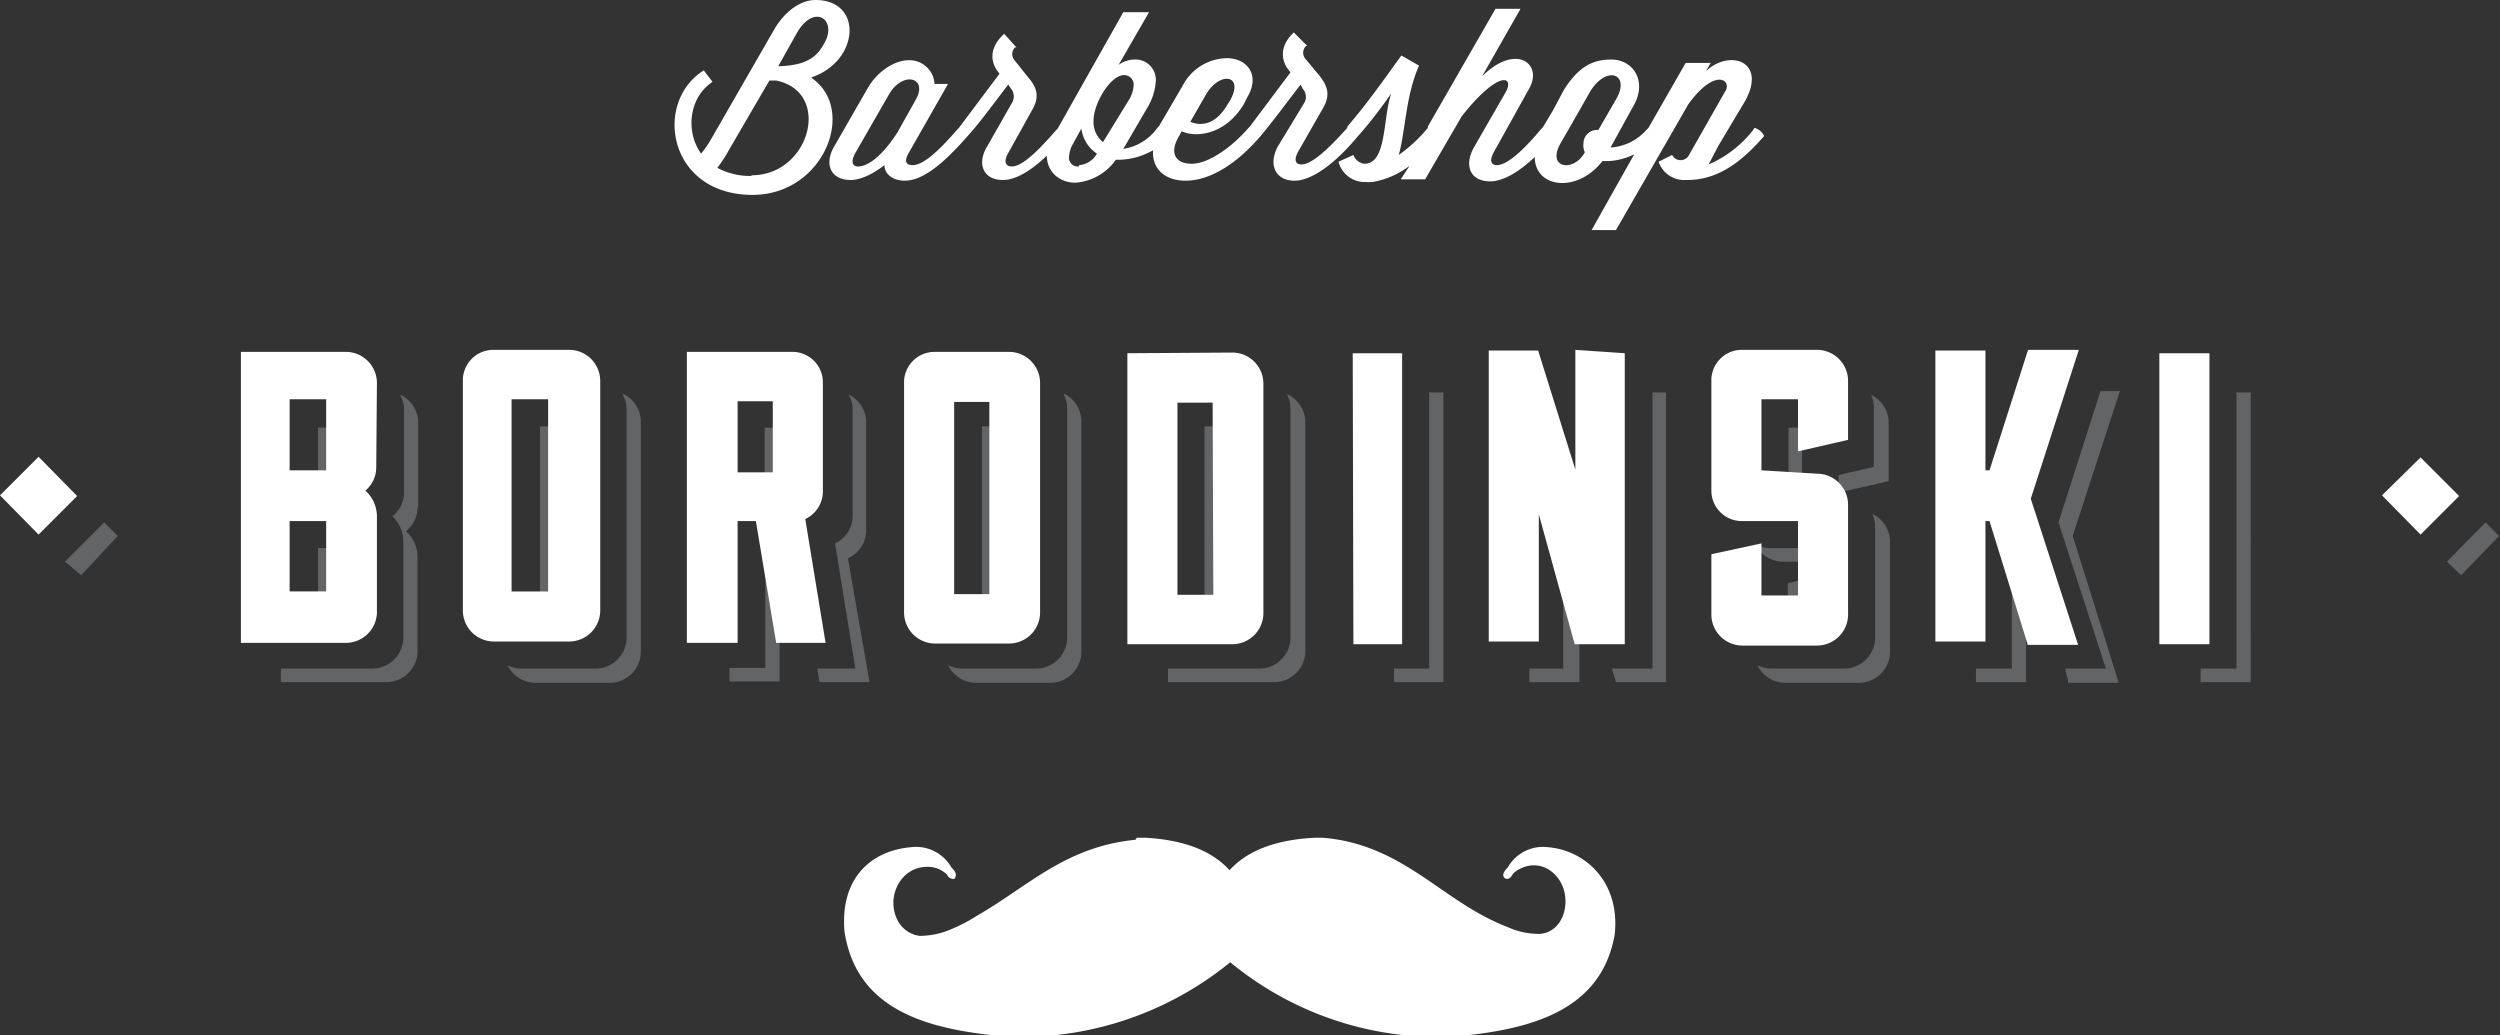 <svg xmlns="http://www.w3.org/2000/svg" viewBox="0 0 369.44 153"><rect x="0" y="0" width="369.44" height="153" fill="#333333" stroke="none"/><path d="M120 11.4c7-2.4 7.6-11.4.5-11.4-2 0-4.3 1.4-6 4.2L105 20.7a13.8 13.8 0 0 1-1.4 2c-2.4-3.4-1.7-8.4 1.7-10.6l-1.3-1.7c-7.5 4.7-5.3 18.4 7.2 18.4 10.6 0 15.5-12.7 8.7-17.3zM111 26a10.2 10.2 0 0 1-5-1.2 18.4 18.4 0 0 0 1.7-2.6l6-10.3h1c8.3 1.7 5 14-3.6 14zm4-16.2l2.8-5c2.6-4.4 6-1.8 4 1.6-1.3 2.5-3.3 3.3-7 3.4z" fill="#fff"/><path d="M259.2 19l-.2.3a16.7 16.7 0 0 1-6.5 5l1.4-2.7 4-6.7c3.2-5.8-2.2-7.7-5.8-4.4l.7-1.2h-3.7l-5.5 9.6-.3.3a7.7 7.7 0 0 1-5.3 2.6l3.3-6c2.2-3.6.2-7-3.2-7-2.7 0-4.8 1-7 4.5l-1.6 3-1.5 2.5-.2.2c-2.5 3-5 5.4-6.6 5.4-.8 0-1.2-.6-.4-2l5-9c1.7-2.7.2-4.7-1.8-4.7-1.5 0-3.2.8-5 2.6l5.7-10h-3.7l-10 17.4v.2a22 22 0 0 1-4.3 4c1-3.5 1-8.7 3-13.2l-2.6-1.5c-1.5 2-4.7 6.7-8 10.5v.2c-2.7 3-5.2 5.4-6.8 5.4-.8 0-1.2-.6-.4-2l3.6-6.3c1.2-2 .6-3.4-.5-4.8l-2-2.4a1.4 1.4 0 0 1 0-2h.2l-2-2c-2 1.8-2 4-.8 5.5l.3.4-6 8-.2.2c-2.6 3-6 5.3-8.4 5.3-2.2 0-3.5-1.4-1.8-4.2l.3-.6c2.2 1 6.5.5 9.2-4l.5-1c2-3.3 0-5.8-3-5.8a7.5 7.5 0 0 0-6.5 4l-3.5 6-.2.2A7.6 7.6 0 0 1 166 22l3.5-6a8.7 8.7 0 0 0 1.3-4 3 3 0 0 0-2.8-3.2h-.4a4 4 0 0 0-2.3.8l4.5-7.8H166L156.3 19l-.2.2c-2.6 3-5 5.4-6.6 5.4-.8 0-1.3-.6-.5-2l3.5-6.3c1.2-2 .7-3.4-.5-4.8L150 9a1.4 1.4 0 0 1 0-2h.2l-1.8-2c-2 1.8-2.2 3.8-1 5.5l.3.4-6 8-.2.2c-2.6 3-5 5.3-6.6 5.3-1 0-1.4-.5-.5-2l5.7-10h-2a3.7 3.7 0 0 0-3.8-3.5c-2 0-4.5 1.5-6 4l-5 8.7c-1.6 2.7-.5 5 2.4 5 1.4 0 3.2-.8 5-2.2 0 1.3 1.2 2.3 3 2.3 3 0 6.3-3.2 9.3-6.6 1.8-2 3-3.7 6-7.6l.4.6a1.8 1.8 0 0 1 .2 2l-3.7 6.5c-1.6 2.6-.6 5 2.3 5 2 0 4.3-1.5 6.5-3.6 0 2.5 2 4 4.2 4a8 8 0 0 0 6-3.4 6 6 0 0 0 .7 0 10.4 10.4 0 0 0 4.8-1.4c-.2 2.6 1.6 4.5 4.8 4.5 4 0 8-3 11-6.5 1.7-2 3-3.8 6-7.7l.3.6a1.8 1.8 0 0 1 .3 2l-4 6.6c-1.4 2.7-.3 5 2.5 5s6.4-3 9.3-6.5c2-2.2 3.8-4.7 5-6.4-1.3 3.7-.6 10.4-4 10.4a2 2 0 0 1-1.6-1.3l-2.2 1a4 4 0 0 0 4 3 9.6 9.6 0 0 0 1 0 12.5 12.5 0 0 0 5.5-2.4l-1.3 2h3.6l5.4-9.3c5.5-7 8-6 6.4-3.4l-4.6 8c-1.5 2.7-.5 5 2.4 5 2 0 4.4-1.5 6.6-3.6 0 4.6 6.3 5.4 10 .6h1a9.8 9.8 0 0 0 3.7-1L235.2 34h3.6l10.7-18.6c4-5.5 6.4-3.5 5.5-2l-5.4 9.5a1.4 1.4 0 0 1-2.5 0l-2 1a4 4 0 0 0 4 2.7h.2c5 0 8.5-3.2 11.4-6.5a2.3 2.3 0 0 0-1.4-1.2zm-81-5c2-3.5 5.7-3 3.6.8l-.5.8c-1.8 3-4 3-5.4 2.4zm-45.6 5.6c-2.2 3.4-4.3 5-5.8 5-.7 0-1.2-.5-.4-2l5-8.7c2-3.4 5.7-2.5 4 .7zm26.8 5A1.3 1.3 0 0 1 158 23a4 4 0 0 1 .6-1.8l1.2-2.2a5.2 5.2 0 0 0 2.3 3.7 3.3 3.3 0 0 1-2.6 1.7zM163 21a3.8 3.8 0 0 1-1.4-3.2c0-2.5 2.5-6.7 4.5-6.7a1.4 1.4 0 0 1 1.4 1.7 4.3 4.3 0 0 1-.7 2zm73.2-1.8h-.2a2 2 0 0 0-2 2 2.3 2.3 0 0 0 .2 1.3c-1.6 3-5.7 2.4-3.6-1.3l2.7-4.7 1.7-3c2.5-4 6-2.5 3.8 1.2zM0 73.2l5.7-5.7 5.7 5.8L5.7 79zm352 0l5.7-5.6 5.7 5.7-5.7 5.7z" fill="#fff"/><path fill="#636466" d="M46.8 73.5h2v-8.3h3.3v-2H47v10.3zm15 1.5V62.3a4.6 4.6 0 0 0-2.7-4 4.5 4.5 0 0 1 .6 2v12.6a4.5 4.5 0 0 1-1.7 3.4 5.2 5.2 0 0 1 1.6 3.7v14.2a4.6 4.6 0 0 1-4.6 4.6H41.5v2H57a4.6 4.6 0 0 0 4.7-4.5v-14a5.2 5.2 0 0 0-1.7-3.8 4.5 4.5 0 0 0 1.7-3.5z"/><path fill="#636466" d="M46.8 91.3h2V83h3.3v-2H47v10.3zm33 0h2v-26h3.4V63h-5.4v28.3z"/><path d="M92 58.3a4.5 4.5 0 0 1 .6 2v34a4.6 4.6 0 0 1-4.5 4.5H77a4.5 4.5 0 0 1-2-.5 4.6 4.6 0 0 0 4 2.6h11a4.6 4.6 0 0 0 4.7-4.7v-34a4.6 4.6 0 0 0-2.6-4zM113 73.5h2v-8.3h3.4v-2h-5.4v10.3zm12.3 9a4.5 4.5 0 0 0 2.7-4V62.3a4.6 4.6 0 0 0-2.6-4 4.5 4.5 0 0 1 .6 2v16a4.5 4.5 0 0 1-2.6 4l3 18.5h-5.6l.3 2h7.4zm-9.4-1.6h-2.8v17.8h-5.3v2h7.4V83h1l-.4-2zm29.2 10.3h2v-26h3.4V63h-5.4v28.3z" fill="#636466"/><path d="M157.2 58.3a4.5 4.5 0 0 1 .5 2v34a4.6 4.6 0 0 1-4.6 4.5h-11a4.5 4.5 0 0 1-2-.5 4.6 4.6 0 0 0 4 2.6h11.2a4.6 4.6 0 0 0 4.5-4.7v-34a4.6 4.6 0 0 0-2.5-4zm20.7 33h2v-26h3.2V63H178v28.3z" fill="#636466"/><path d="M190.2 58.3a4.5 4.5 0 0 1 .5 2v34a4.6 4.6 0 0 1-4.6 4.5h-13.5v2h15.7a4.6 4.6 0 0 0 4.6-4.5v-34a4.6 4.6 0 0 0-2.6-4zm21-.5v41H206v2h7.3V58h-2zm33 0v41h-6l.6 2h7.4V58h-2zM231 80v18.8H226v2h7.4V87.3l-2-7.3zm32.4 3h6v-2h-8a4.5 4.5 0 0 1-2-.6 4.5 4.5 0 0 0 4 2.6zm2.8 2.7l-2 .5v5h2v-5.5zm10.3-27.4a4.5 4.5 0 0 1 .4 2V69l-5.2 1.2v2.6l7.4-1.7v-8.7a4.6 4.6 0 0 0-2.5-4z" fill="#636466"/><path d="M276.7 76a4.5 4.5 0 0 1 .4 2v16.2a4.6 4.6 0 0 1-4.4 4.6h-11a4.5 4.5 0 0 1-2-.5 4.6 4.6 0 0 0 4 2.6h11a4.6 4.6 0 0 0 4.6-4.7V80a4.6 4.6 0 0 0-2.5-4zm-12.4-13v10.5h2v-8.3h3.4v-2h-5.4zM298 81h-.7v17.8H292v2h7.4V85.4L298 81zm15.2-23.2h-2.8l-6.2 19.4 7 21.6h-6l.4 1.8v.3h7.5l-6.8-21.7 7-21.5zm17.3 0v41h-5.3v2h7.4V58h-2z" fill="#636466"/><path d="M168 123.8h1.3c5.4.3 9.7 1.8 12.4 4.8 2.7-3 7-4.5 12.5-4.8h1.3c12 1 17.6 9.5 27.3 13.2a11 11 0 0 0 4.8 1c2.5-.2 4-2.7 3.7-5.5-.3-3-3.2-5.7-6.5-4.2a4.3 4.3 0 0 0-1.2.8c-.2.3-.5 1-1.2.7-.6-.5 0-1.2.4-1.6a6 6 0 0 1 6-3c5.7.5 10.7 5.4 9.8 13-2 11-12 14-24 15h-4a48.3 48.3 0 0 1-28.8-11 49 49 0 0 1-29 11H149c-12.2-1-22.4-4-24.2-15.5-.7-8 4-12 9.8-12.5a6 6 0 0 1 6 3c.4.4 1 1 .4 1.7-.6 0-1-.4-1-.6a4 4 0 0 0-3-1.2c-3.8 0-6 4.2-4.5 7.6a4.3 4.3 0 0 0 3.4 2.6 11.7 11.7 0 0 0 4.7-1 23.8 23.8 0 0 0 3.8-2c7.4-4.2 13-10.2 23.4-11.2z" fill="#fff"/><path fill="#636466" d="M361.6 83l5.7-5.8 2 2-5.6 5.8zm-352 0l5.8-5.8 2 2L12 85z"/><path d="M55.6 69a4.5 4.5 0 0 1-1.6 3.5 5.2 5.2 0 0 1 1.7 3.7v14A4.6 4.6 0 0 1 51 95H35.6v-43H51a4.6 4.6 0 0 1 4.7 4.5zm-7.4-10h-5.4v10.5h5.4zm0 18h-5.4v10.4h5.4zm36-25.3a4.6 4.6 0 0 1 4.5 4.6v34a4.6 4.6 0 0 1-4.6 4.5H73a4.6 4.6 0 0 1-4.6-4.5v-34a4.5 4.5 0 0 1 4.6-4.6h11zM81 59h-5.4v28.4h5.4zM114.7 95l-3-18H109v18h-7.5v-43H117a4.5 4.5 0 0 1 4.6 4.5v16a4.5 4.5 0 0 1-2.6 4.2l3 18.3zm-.5-35.7H109v10.5h5.2zm35-7.3a4.6 4.6 0 0 1 4.5 4.6v34a4.6 4.6 0 0 1-4.6 4.5h-11a4.6 4.6 0 0 1-4.5-4.5v-34a4.5 4.5 0 0 1 4.5-4.6h11zm-3 7.4H141v28.4h5.2zm36-7.3a4.6 4.6 0 0 1 4.5 4.6v34a4.6 4.6 0 0 1-4.6 4.5h-15.5v-43zm-3 7.4H174v28.4h5.3zm20.7-7.3h7.3v43H200zm40.2 0v43h-7.4L227.4 76v18.8H220v-43h7.3l5.5 17.6V51.7zm28.4 17.8a4.6 4.6 0 0 1 4.6 4.6v16.3a4.6 4.6 0 0 1-4.6 4.5h-11a4.6 4.6 0 0 1-4.6-4.5v-9l7.4-1.6v7.7h5.4V77h-8.2a4.5 4.5 0 0 1-4.6-4.6v-16a4.5 4.5 0 0 1 4.5-4.7h11a4.6 4.6 0 0 1 4.7 4.6V65l-7.4 1.7V59h-5.4v10.5zm31.6 3.7l7 21.6h-7.5v-.2L294 77h-.6v17.8H286v-43h7.4v17.7h.6l5.7-17.8h7.5zm19-21.5h7.4v43h-7.4z" fill="#fff"/></svg>